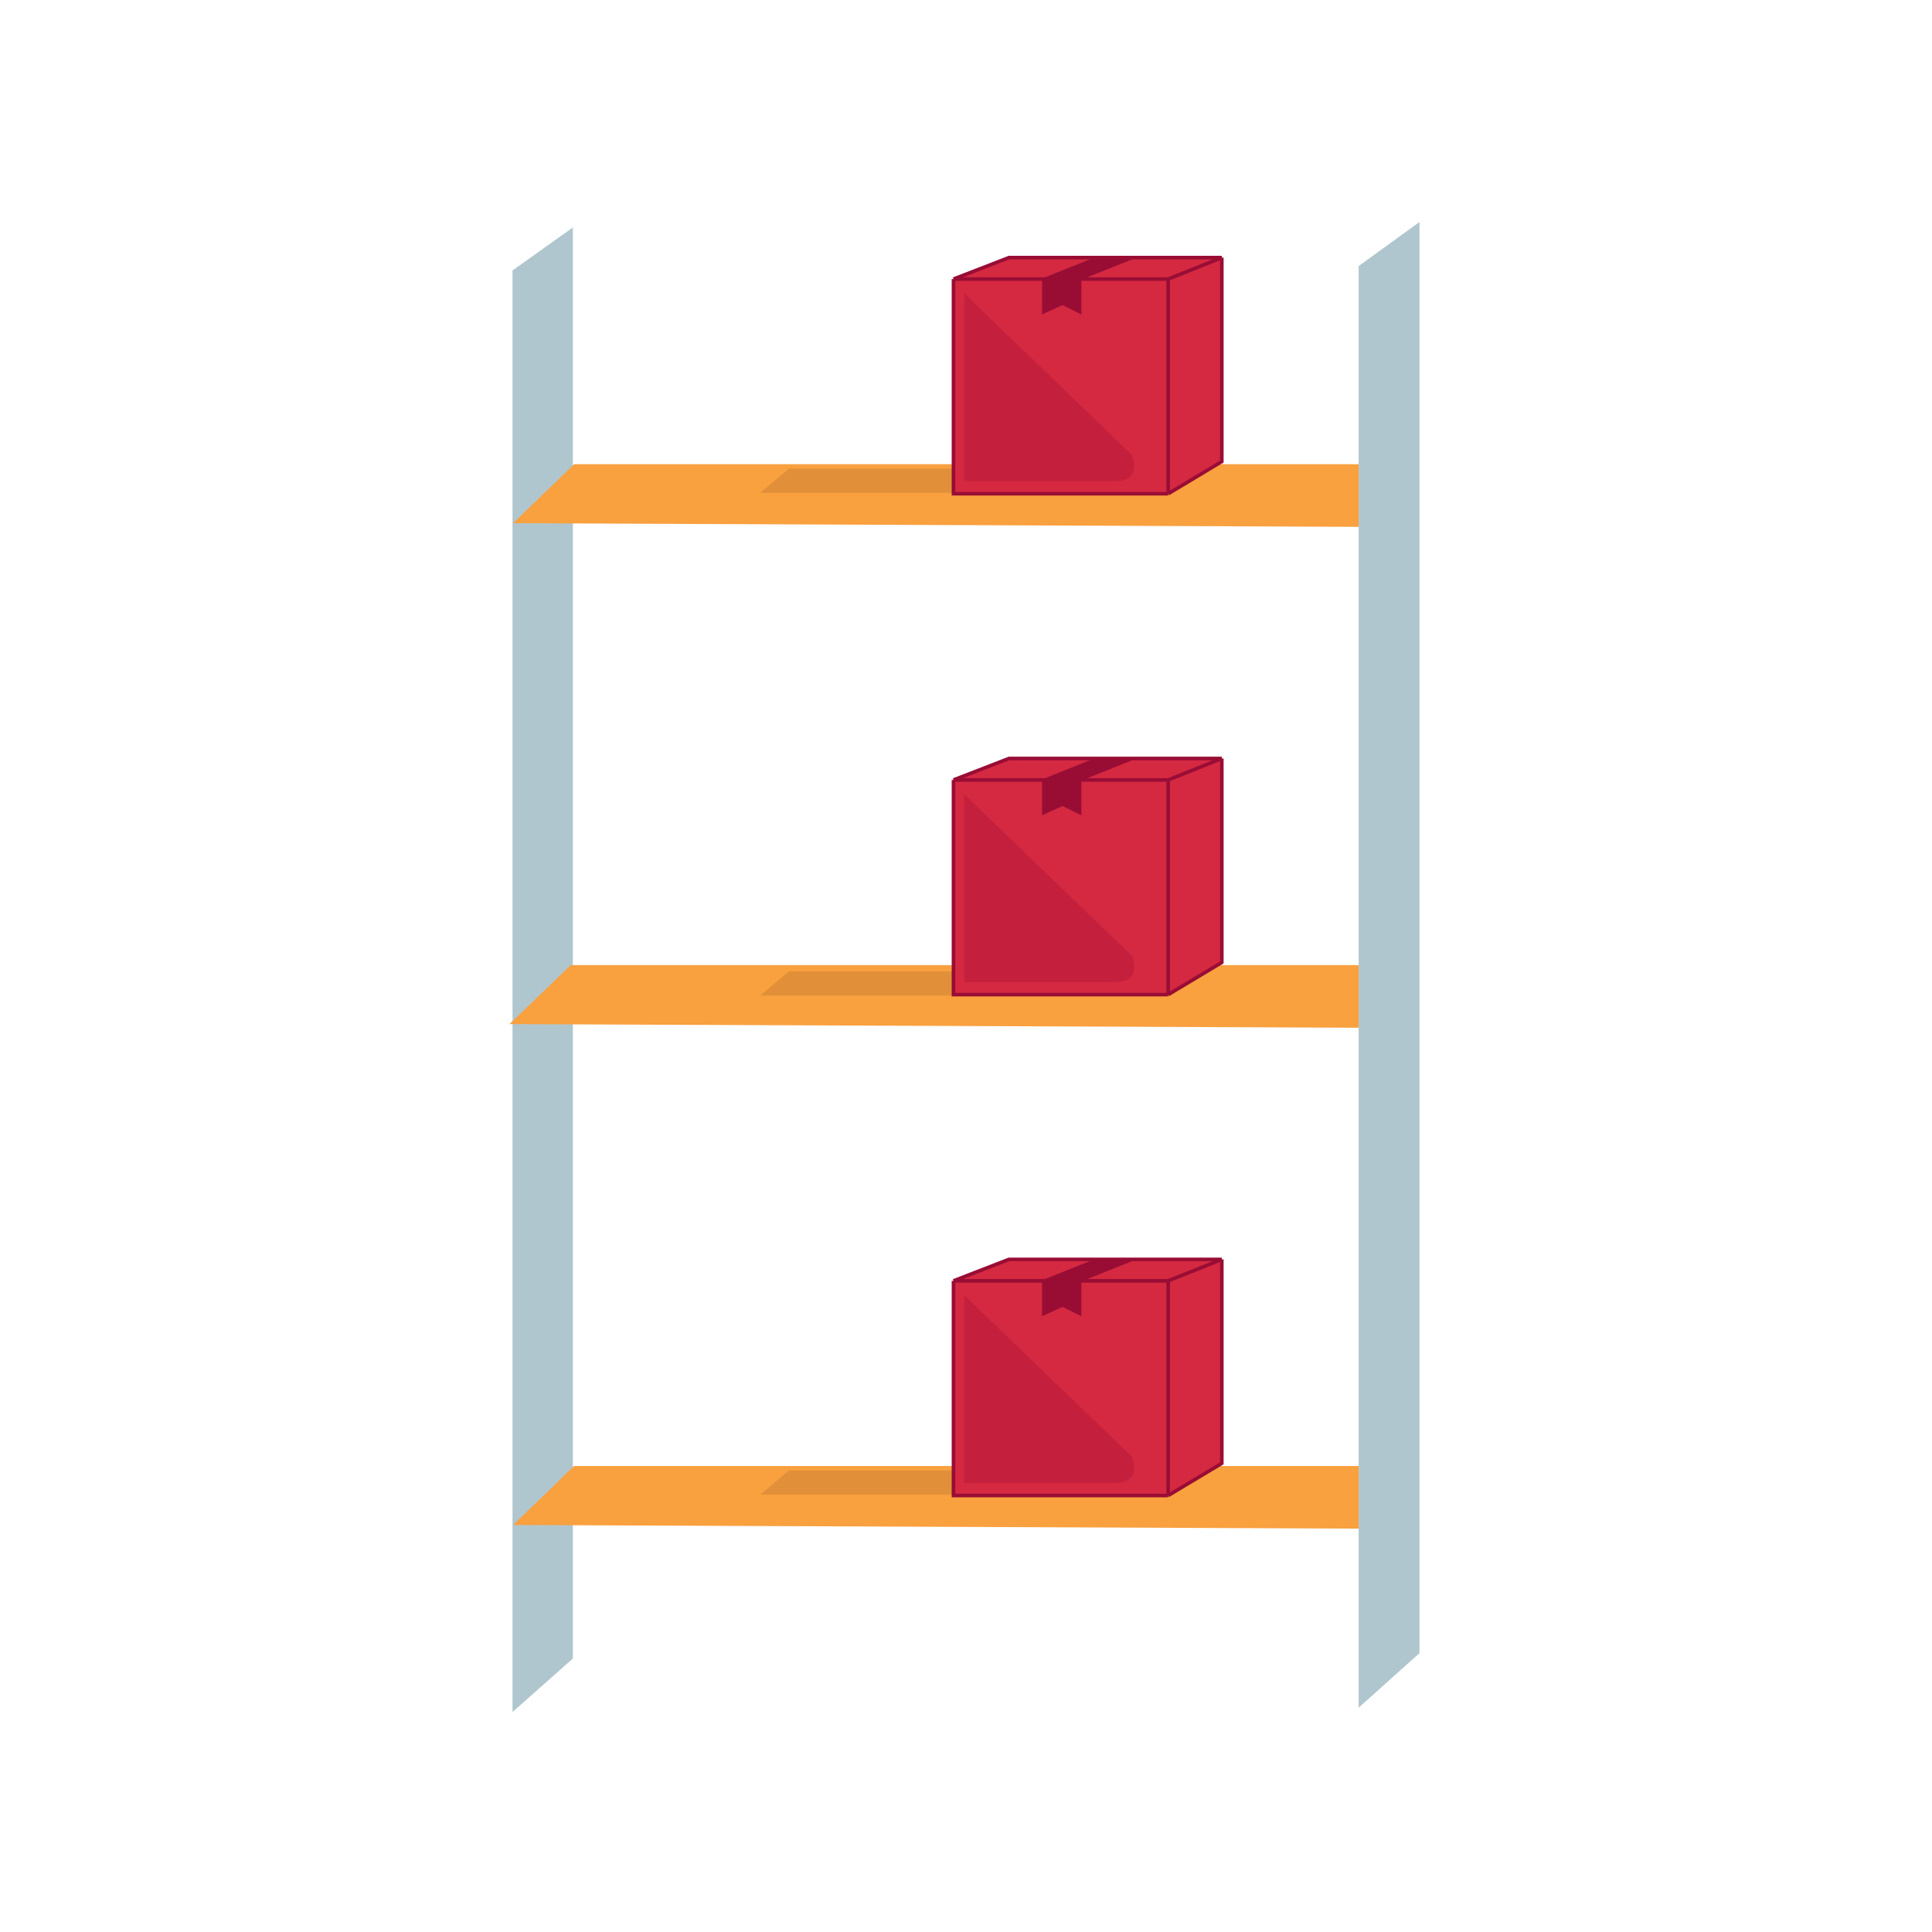 <svg width="1080" height="1080" viewBox="0 0 1080 1080" fill="none" xmlns="http://www.w3.org/2000/svg">
<rect width="1080" height="1080" fill="#F5F5F5"/>
<rect width="1080" height="1080" fill="white"/>
<path d="M289 951.472V152.472L317.736 132V926L289 951.472Z" fill="#B0C6CE" stroke="#B0C6CE" stroke-width="5"/>
<path d="M762 949V150L791 129V923L762 949Z" fill="#B0C6CE" stroke="#B0C6CE" stroke-width="5"/>
<path d="M757 572L291 570L320.062 542H757V572Z" fill="#F9A03F" stroke="#F9A03F" stroke-width="5"/>
<path d="M757 292L293 290L321.938 262H757V292Z" fill="#F9A03F" stroke="#F9A03F" stroke-width="5"/>
<path d="M757 852L293 850L321.938 822H757V852Z" fill="#F9A03F" stroke="#F9A03F" stroke-width="5"/>
<path d="M653 556H533V436L564 424H683V538L653 556Z" fill="#D52941"/>
<path d="M533 436V556H653M533 436L564 424H683M533 436H653M653 436V469.846V556M653 436L683 424M653 556L683 538V424" stroke="#990D35" stroke-width="2"/>
<path d="M613 424L583 436V455L594 450L604 455V436L634 424H613Z" fill="#990D35" stroke="#990D35"/>
<path d="M539 549V444L632.934 534.487C635.476 542.274 634.23 549 623 549H539Z" fill="#990D35" fill-opacity="0.3"/>
<path d="M653 836H533V716L564 704H683V818L653 836Z" fill="#D52941"/>
<path d="M533 716V836H653M533 716L564 704H683M533 716H653M653 716V749.846V836M653 716L683 704M653 836L683 818V704" stroke="#990D35" stroke-width="2"/>
<path d="M613 704L583 716V735L594 730L604 735V716L634 704H613Z" fill="#990D35" stroke="#990D35"/>
<path d="M539 829V724L632.934 814.487C635.476 822.274 634.23 829 623 829H539Z" fill="#990D35" fill-opacity="0.3"/>
<path d="M653 276H533V156L564 144H683V258L653 276Z" fill="#D52941"/>
<path d="M533 156V276H653M533 156L564 144H683M533 156H653M653 156V189.846V276M653 156L683 144M653 276L683 258V144" stroke="#990D35" stroke-width="2"/>
<path d="M613 144L583 156V175L594 170L604 175V156L634 144H613Z" fill="#990D35" stroke="#990D35"/>
<path d="M539 269V164L632.934 254.487C635.476 262.274 634.23 269 623 269H539Z" fill="#990D35" fill-opacity="0.3"/>
<path d="M532.5 543V556.5H425L441 543H486.75H532.5Z" fill="black" fill-opacity="0.1"/>
<path d="M532.5 822V835.5H425L441 822H486.75H532.5Z" fill="black" fill-opacity="0.1"/>
<path d="M532.5 262V275.5H425L441 262H486.75H532.5Z" fill="black" fill-opacity="0.1"/>
</svg>
